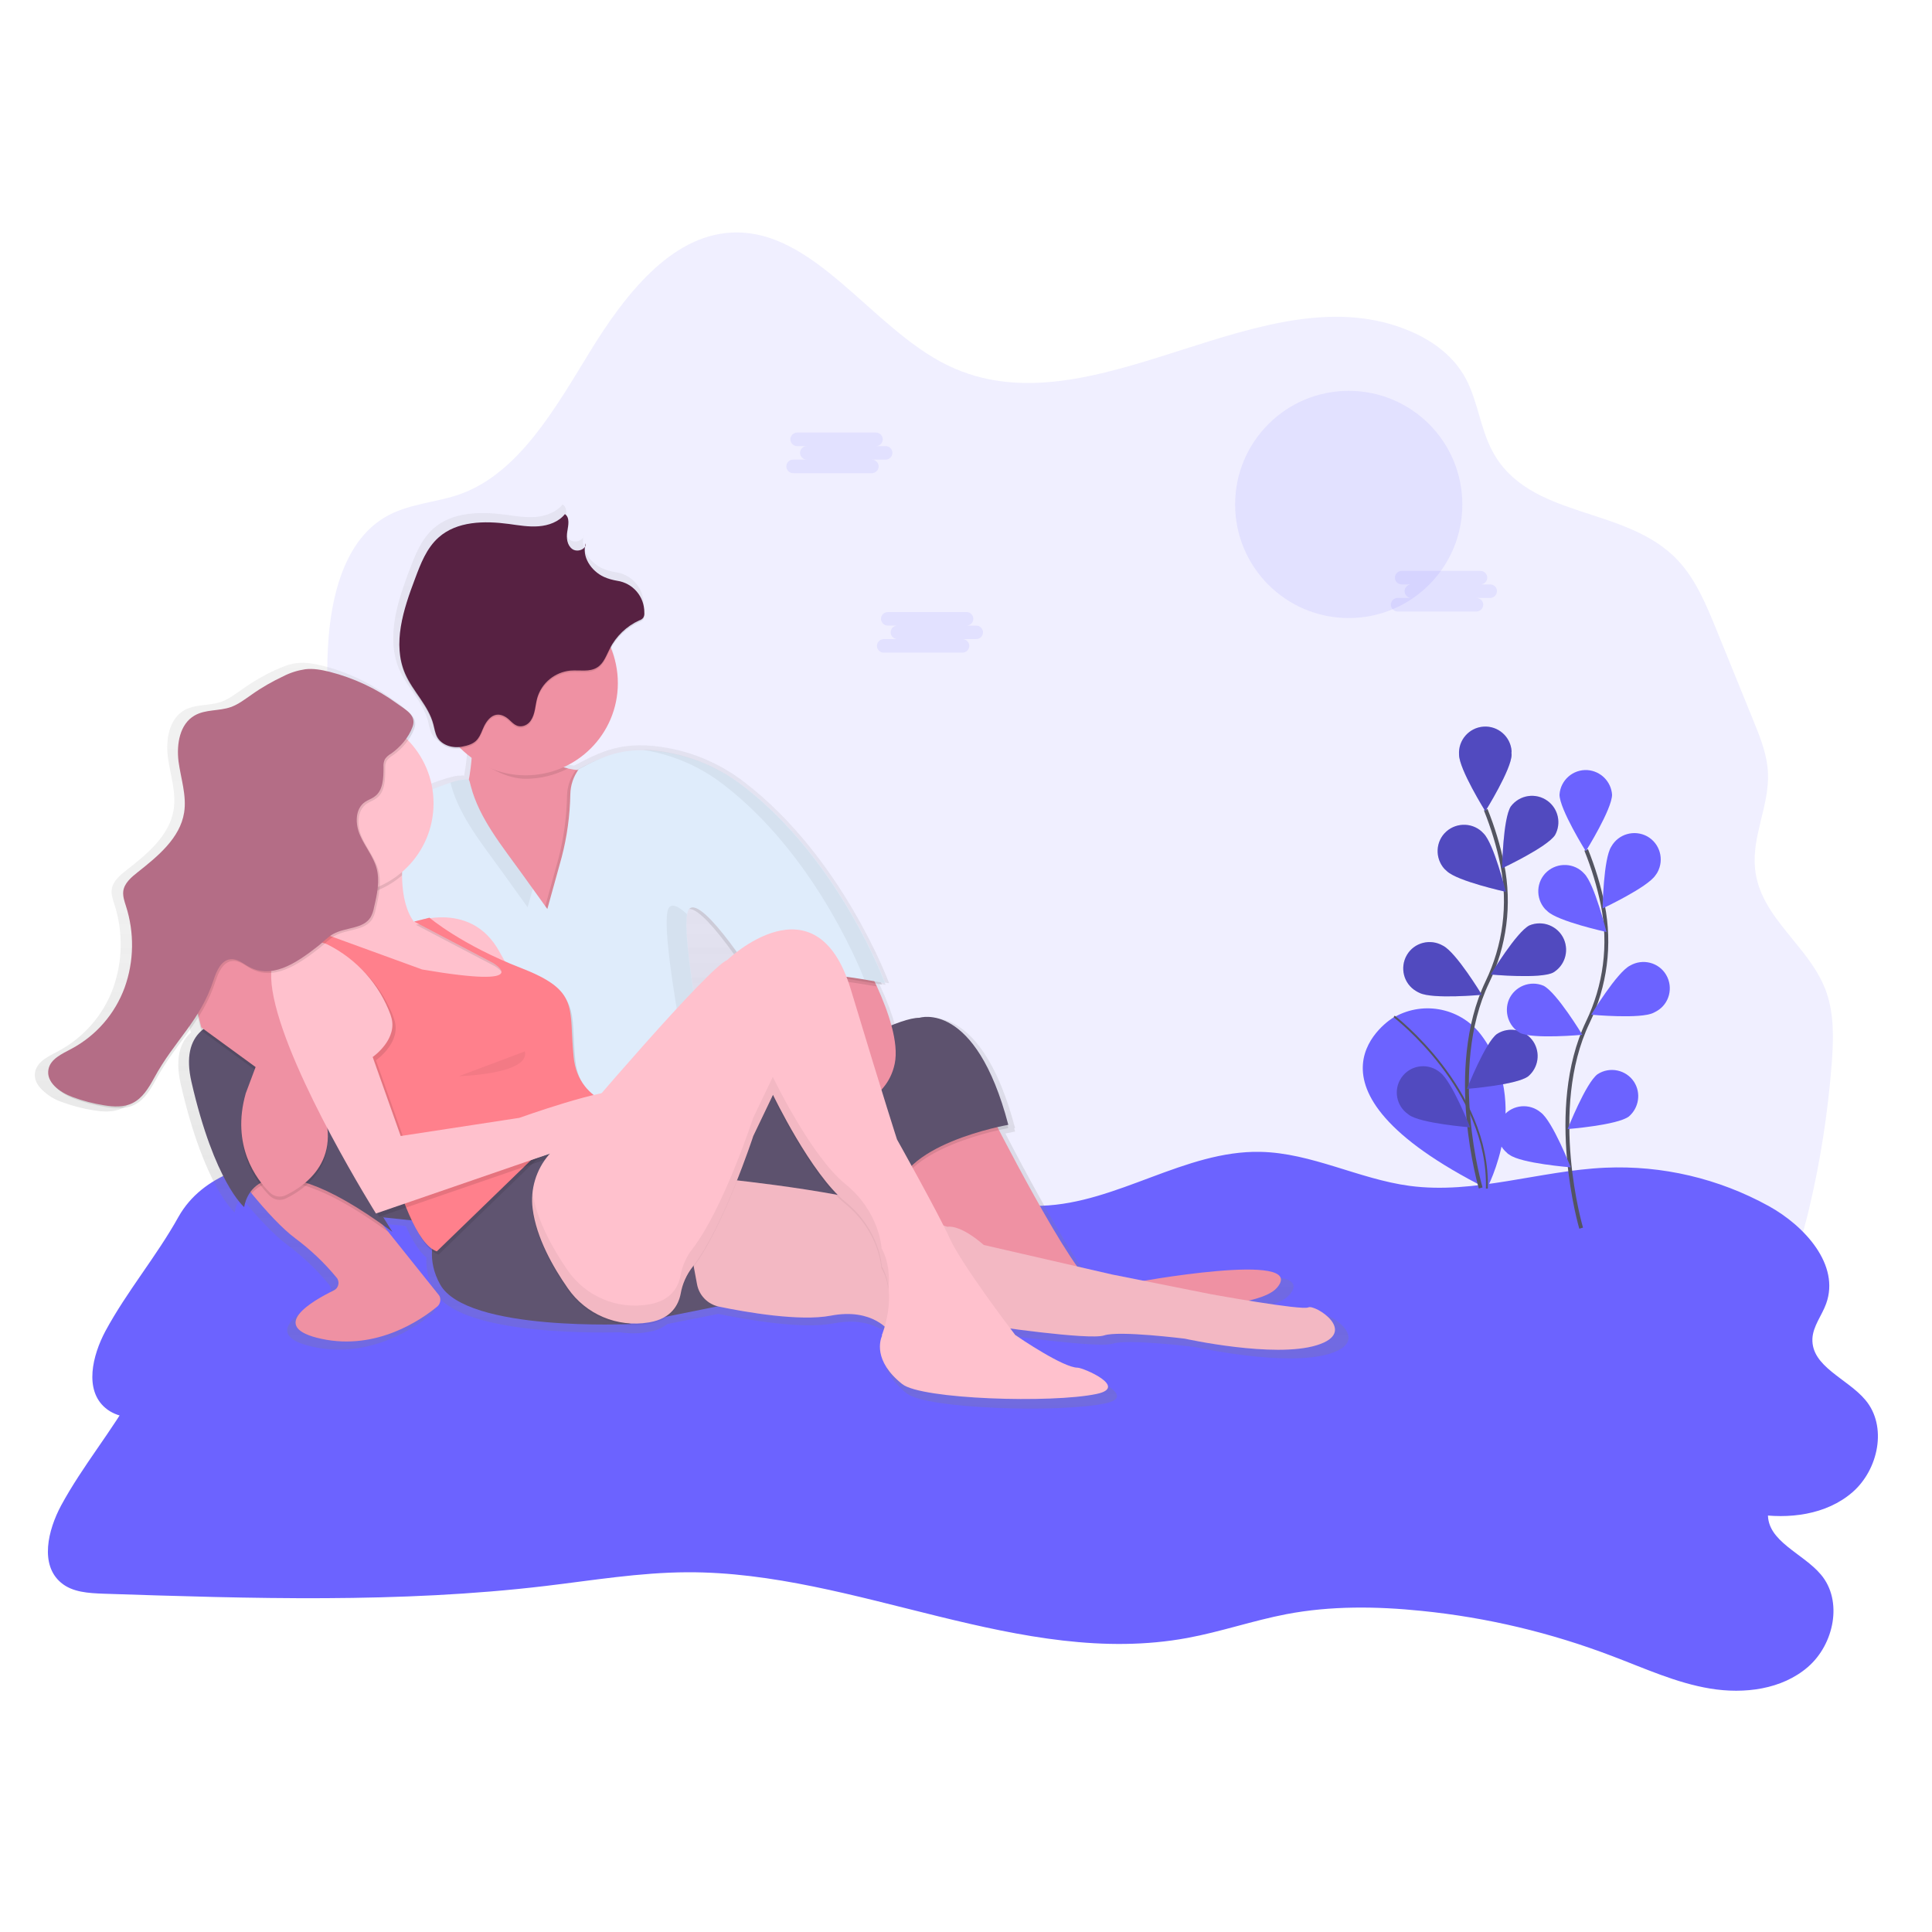 <?xml version="1.0" encoding="utf-8"?>
<!-- Generator: Adobe Illustrator 19.0.0, SVG Export Plug-In . SVG Version: 6.00 Build 0)  -->
<svg version="1.1" id="图层_1" xmlns="http://www.w3.org/2000/svg" xmlns:xlink="http://www.w3.org/1999/xlink" x="0px" y="0px"
	 viewBox="0 0 1000 1000" style="enable-background:new 0 0 1000 1000;" xml:space="preserve">
<style type="text/css">
	.st0{opacity:0.1;fill:#6C63FF;enable-background:new    ;}
	.st1{fill:#6C63FF;}
	.st2{fill:none;stroke:#535461;stroke-miterlimit:10;}
	.st3{fill:none;stroke:#535461;stroke-width:2;stroke-miterlimit:10;}
	.st4{opacity:0.25;enable-background:new    ;}
	.st5{opacity:5.000000e-02;}
	.st6{fill:url(#SVGID_1_);}
	.st7{fill:url(#SVGID_2_);}
	.st8{fill:url(#SVGID_3_);}
	.st9{fill:url(#SVGID_4_);}
	.st10{fill:url(#SVGID_5_);}
	.st11{fill:#EF91A3;}
	.st12{opacity:0.1;enable-background:new    ;}
	.st13{fill:#5D526E;}
	.st14{fill:#DFECFB;}
	.st15{fill:#572142;}
	.st16{fill:#FFC1CD;}
	.st17{fill:#5F5470;}
	.st18{opacity:5.000000e-02;enable-background:new    ;}
	.st19{fill:#FF808C;}
	.st20{fill:#B46D86;}
</style>
<path id="_x23_background" class="st0" d="M169.5,353.6c-0.9-32.3,4.3-70.2,29.1-85.5c12.3-7.6,27-7.7,40.3-12.6
	c29.8-11.1,48.4-44,66.4-73.4s41.7-59.9,73-61.7c43.1-2.4,72.5,49.4,112.2,68.7c75.4,36.6,163.8-50.9,240.3-17.3
	c11.1,4.9,21.7,12.6,27.9,24.2c6.1,11.4,7.5,25.5,13.5,37c18.9,36.4,69.6,28.2,96.5,57.3c9.3,10,14.8,23.5,20.2,36.8l18.7,46
	c3.5,8.6,7.1,17.5,7.5,27.1c0.7,16.7-8.4,32.7-6.7,49.3c2.5,26,28.8,40.2,37.1,64.5c3.9,11.5,3.5,24.2,2.6,36.5
	c-2,25.6-5.9,50.9-11.9,75.9c-6.1,25.2-15.2,51.3-33.8,66.4c-13.1,10.6-29.5,14.5-45.3,17.7c-90.6,18.4-182.6,24.5-274.5,29.3
	c-80.2,4.2-162.2,7.1-239-19.7c-34.4-12-69-31.5-88.9-65.8c-13.6-23.6-16.2-49.2-22.3-75.7c-4.7-20.5-18.8-36.4-26.7-55.6
	C183.4,469.1,171.2,411.8,169.5,353.6z"/>
<g id="_x23_wild_x28_have_x5B_plant_x2C_beach_x2C_sun_x5D__x29_">
	<path class="st1" d="M155.5,599c33.1-2.6,66.4,0.6,98.4,9.5c12.3,3.4,24.7,7.8,37.5,7.4c15.7-0.5,30.2-7.9,44.7-14
		c22.8-9.6,47.5-16.4,72.2-14.2c45.4,4.1,85.3,37.9,130.9,36.4c39-1.3,74.1-28.7,113.1-27.9c26.5,0.5,51.1,14.1,77.3,17.6
		c33.7,4.5,67.4-7.9,101.3-9.4c29.5-1.3,58.7,5.6,84.5,19.8c18.7,10.3,37.1,30.5,29.8,50.6c-2.2,6.1-6.8,11.6-7.1,18.1
		c-0.6,14.5,18.1,20.6,27.4,31.7c11.5,13.6,6.8,36.1-6.7,47.8c-13.5,11.7-33,14.1-50.6,11.2s-34-10.5-50.7-16.8
		c-31.7-12.1-64.8-20-98.6-23.4c-23.3-2.4-47.1-2.7-70.1,1.7c-17.2,3.3-33.9,9.1-51.2,12.3c-86.2,15.9-171.3-34.4-258.9-34
		c-24.6,0.1-49,4.2-73.4,7.1c-75.8,9-152.4,6.5-228.7,4c-7.7-0.3-16.1-0.7-22-5.7c-11.1-9.3-6.8-27.2,0-39.9
		c11.2-20.7,26.4-38.6,37.8-59.1C105,607.5,131.8,600.9,155.5,599z"/>
	<path class="st1" d="M132.5,689.4c33.1-2.6,66.4,0.6,98.4,9.5c12.3,3.4,24.7,7.8,37.5,7.4c15.7-0.5,30.2-7.9,44.7-14
		c22.8-9.6,47.5-16.4,72.2-14.2c45.4,4.1,85.3,37.9,130.9,36.4c39-1.3,74.1-28.7,113.1-27.9c26.5,0.5,51.1,14.1,77.3,17.6
		c33.7,4.5,67.4-7.9,101.3-9.4c29.5-1.3,58.7,5.6,84.5,19.8c18.7,10.3,37.1,30.5,29.8,50.6c-2.2,6.1-6.8,11.6-7.1,18.1
		c-0.6,14.5,18.1,20.6,27.4,31.7c11.5,13.6,6.8,36.1-6.7,47.8c-13.5,11.7-33,14.1-50.6,11.2s-34-10.5-50.7-16.8
		c-31.7-12.1-64.8-20-98.6-23.4c-23.3-2.4-47.1-2.7-70.1,1.7c-17.2,3.3-33.9,9.1-51.2,12.3c-86.2,15.9-171.3-34.4-258.9-34
		c-24.6,0.1-49,4.2-73.4,7.1c-75.8,9-152.4,6.5-228.7,4c-7.7-0.3-16.1-0.7-22-5.7c-11.1-9.3-6.8-27.2,0-39.9
		c11.2-20.7,26.4-38.6,37.8-59.1C81.9,697.9,108.8,691.3,132.5,689.4z"/>
	<circle class="st0" cx="698.1" cy="261.1" r="58.8"/>
	<path class="st1" d="M721,526.8c0,0-57.7,34.8,48.6,88.4c0,0,23.4-43.5-2.5-78.9c-10.4-14.3-29.8-18.6-45.3-9.9L721,526.8z"/>
	<path class="st2" d="M721.6,526.1c0,0,49.4,37.8,48,89.1"/>
	<path class="st3" d="M766.4,614.9c0,0-18.1-61.4,3.4-106.5c9.1-18.9,11.9-40.2,7.8-60.8c-2-9.8-4.9-19.3-8.6-28.5"/>
	<path class="st1" d="M782.4,390.6c0,7.5-13.6,29.3-13.6,29.3s-13.6-21.8-13.6-29.3c-0.5-7.5,5.2-14,12.7-14.5s14,5.2,14.5,12.7
		C782.3,389.4,782.3,390,782.4,390.6L782.4,390.6z"/>
	<path class="st1" d="M804.9,432.2c-4.1,6.3-27.4,17.2-27.4,17.2s0.4-25.7,4.5-32c4.5-6,13-7.3,19.1-2.8
		C806.6,418.7,808.2,426.2,804.9,432.2L804.9,432.2z"/>
	<path class="st1" d="M803.9,503.4c-6.7,3.4-32.3,1-32.3,1s13.3-22,20-25.4c6.9-2.9,14.9,0.3,17.9,7.2
		C812.2,492.6,809.8,499.9,803.9,503.4z"/>
	<path class="st1" d="M791,557.1c-6,4.5-31.7,6.5-31.7,6.5s9.4-23.9,15.5-28.4c6.3-4.1,14.8-2.3,18.9,4
		C797.4,545,796.3,552.6,791,557.1L791,557.1z"/>
	<path class="st1" d="M748.9,450.9c5.4,5.2,30.5,10.7,30.5,10.7s-6.2-25-11.5-30.2c-5-5.6-13.7-6-19.3-1c-5.6,5-6,13.7-1,19.3
		C748,450.1,748.5,450.5,748.9,450.9z"/>
	<path class="st1" d="M734.7,513.9c6.7,3.4,32.3,1,32.3,1s-13.3-22-20.1-25.4c-6.5-3.8-14.9-1.7-18.7,4.8
		c-3.8,6.5-1.7,14.9,4.8,18.7C733.6,513.4,734.1,513.6,734.7,513.9L734.7,513.9z"/>
	<path class="st1" d="M729.2,577c6,4.5,31.7,6.5,31.7,6.5s-9.4-23.9-15.5-28.4c-5.8-4.9-14.4-4.1-19.2,1.6
		c-4.9,5.8-4.1,14.4,1.6,19.2C728.3,576.3,728.7,576.6,729.2,577L729.2,577z"/>
	<path class="st4" d="M782.4,390.6c0,7.5-13.6,29.3-13.6,29.3s-13.6-21.8-13.6-29.3c-0.5-7.5,5.2-14,12.7-14.5s14,5.2,14.5,12.7
		C782.3,389.4,782.3,390,782.4,390.6L782.4,390.6z"/>
	<path class="st4" d="M804.9,432.2c-4.1,6.3-27.4,17.2-27.4,17.2s0.4-25.7,4.5-32c4.5-6,13-7.3,19.1-2.8
		C806.6,418.7,808.2,426.2,804.9,432.2L804.9,432.2z"/>
	<path class="st4" d="M803.9,503.4c-6.7,3.4-32.3,1-32.3,1s13.3-22,20-25.4c6.9-2.9,14.9,0.3,17.9,7.2
		C812.2,492.6,809.8,499.9,803.9,503.4z"/>
	<path class="st4" d="M791,557.1c-6,4.5-31.7,6.5-31.7,6.5s9.4-23.9,15.5-28.4c6.3-4.1,14.8-2.3,18.9,4
		C797.4,545,796.3,552.6,791,557.1L791,557.1z"/>
	<path class="st4" d="M748.9,450.9c5.4,5.2,30.5,10.7,30.5,10.7s-6.2-25-11.5-30.2c-5-5.6-13.7-6-19.3-1c-5.6,5-6,13.7-1,19.3
		C748,450.1,748.5,450.5,748.9,450.9z"/>
	<path class="st4" d="M734.7,513.9c6.7,3.4,32.3,1,32.3,1s-13.3-22-20.1-25.4c-6.5-3.8-14.9-1.7-18.7,4.8
		c-3.8,6.5-1.7,14.9,4.8,18.7C733.6,513.4,734.1,513.6,734.7,513.9L734.7,513.9z"/>
	<path class="st4" d="M729.2,577c6,4.5,31.7,6.5,31.7,6.5s-9.4-23.9-15.5-28.4c-5.8-4.9-14.4-4.1-19.2,1.6
		c-4.9,5.8-4.1,14.4,1.6,19.2C728.3,576.3,728.7,576.6,729.2,577L729.2,577z"/>
	<path class="st3" d="M818.4,635.7c0,0-18.1-61.4,3.4-106.5c9.1-18.9,11.9-40.2,7.8-60.8c-2-9.8-4.9-19.3-8.6-28.5"/>
	<path class="st1" d="M834.4,411.3c0,7.5-13.6,29.3-13.6,29.3s-13.6-21.8-13.6-29.3c0.5-7.5,7-13.2,14.5-12.7
		C828.5,399.1,833.9,404.5,834.4,411.3L834.4,411.3z"/>
	<path class="st1" d="M856.9,453c-4.1,6.3-27.4,17.2-27.4,17.2s0.4-25.7,4.5-32c3.7-6.6,12-8.9,18.6-5.3c6.6,3.7,8.9,12,5.3,18.6
		C857.6,452,857.3,452.5,856.9,453L856.9,453z"/>
	<path class="st1" d="M855.9,524.2c-6.7,3.4-32.3,1-32.3,1s13.3-22,20.1-25.4c6.5-3.8,14.9-1.7,18.7,4.8c3.8,6.5,1.7,14.9-4.8,18.7
		C857.1,523.6,856.5,523.9,855.9,524.2z"/>
	<path class="st1" d="M843.1,577.9c-6,4.5-31.7,6.5-31.7,6.5s9.4-23.9,15.5-28.4c6.3-4.1,14.8-2.3,18.9,4
		C849.5,565.8,848.3,573.4,843.1,577.9L843.1,577.9z"/>
	<path class="st1" d="M801,471.7c5.4,5.2,30.5,10.7,30.5,10.7s-6.2-25-11.5-30.2c-5-5.6-13.7-6-19.3-1c-5.6,5-6,13.7-1,19.3
		C800.1,470.8,800.5,471.3,801,471.7z"/>
	<path class="st1" d="M786.7,534.6c6.7,3.4,32.3,1,32.3,1s-13.3-22-20.1-25.4c-6.9-2.9-14.9,0.3-17.9,7.2
		C778.4,523.8,780.8,531.2,786.7,534.6L786.7,534.6z"/>
	<path class="st1" d="M781.3,597.7c6,4.5,31.7,6.5,31.7,6.5s-9.4-23.9-15.5-28.4c-5.8-4.9-14.4-4.1-19.2,1.6
		c-4.9,5.8-4.1,14.4,1.6,19.2C780.3,597.1,780.8,597.4,781.3,597.7L781.3,597.7z"/>
	<path class="st0" d="M458.4,230.9h-5c1.9,0,3.5-1.6,3.5-3.5c0-1.9-1.6-3.5-3.5-3.5c0,0,0,0,0,0h-40.8c-1.9,0-3.5,1.6-3.5,3.5
		c0,1.9,1.6,3.5,3.5,3.5c0,0,0,0,0,0h5c-1.9,0-3.5,1.6-3.5,3.5c0,1.9,1.6,3.5,3.5,3.5c0,0,0,0,0,0h-7.1c-1.9,0-3.5,1.6-3.5,3.5
		c0,1.9,1.6,3.5,3.5,3.5c0,0,0,0,0,0h40.8c1.9,0,3.5-1.6,3.5-3.5c0-1.9-1.6-3.5-3.5-3.5c0,0,0,0,0,0h7.1c1.9,0,3.5-1.6,3.5-3.5
		C461.9,232.5,460.4,230.9,458.4,230.9z"/>
	<path class="st0" d="M771.3,302.5h-5c1.9,0,3.5-1.6,3.5-3.5c0-1.9-1.6-3.5-3.5-3.5c0,0,0,0,0,0h-40.8c-1.9,0-3.5,1.6-3.5,3.5
		s1.6,3.5,3.5,3.5c0,0,0,0,0,0h5c-1.9,0-3.5,1.6-3.5,3.5s1.6,3.5,3.5,3.5c0,0,0,0,0,0h-7.1c-1.9,0-3.5,1.6-3.5,3.5s1.6,3.5,3.5,3.5
		c0,0,0,0,0,0h40.8c1.9,0,3.5-1.6,3.5-3.5c0-1.9-1.6-3.5-3.5-3.5c0,0,0,0,0,0h7.1c1.9,0,3.5-1.6,3.5-3.5
		C774.9,304.1,773.3,302.5,771.3,302.5z"/>
	<path class="st0" d="M505.3,323.8h-5c1.9,0,3.5-1.6,3.5-3.5s-1.6-3.5-3.5-3.5c0,0,0,0,0,0h-40.8c-1.9,0-3.5,1.6-3.5,3.5
		c0,1.9,1.6,3.5,3.5,3.5c0,0,0,0,0,0h5c-1.9,0-3.5,1.6-3.5,3.5s1.6,3.5,3.5,3.5c0,0,0,0,0,0h-7.1c-1.9,0-3.5,1.6-3.5,3.5
		s1.6,3.5,3.5,3.5c0,0,0,0,0,0h40.8c1.9,0,3.5-1.6,3.5-3.5s-1.6-3.5-3.5-3.5c0,0,0,0,0,0h7.1c1.9,0,3.5-1.6,3.5-3.5
		C508.8,325.4,507.2,323.8,505.3,323.8z"/>
</g>
<g id="_x23_group_x28_have_x5B_man_x28_sit_x2C_hold_x29__x2C_woman_x28_lie_x2C_talk_x29__x5D__x29_">
	<g class="st5">
		
			<linearGradient id="SVGID_1_" gradientUnits="userSpaceOnUse" x1="342.578" y1="715.321" x2="342.578" y2="717.052" gradientTransform="matrix(1 0 0 -1 -40.58 994.52)">
			<stop  offset="0" style="stop-color:#808080;stop-opacity:0.25"/>
			<stop  offset="0.54" style="stop-color:#808080;stop-opacity:0.12"/>
			<stop  offset="1" style="stop-color:#808080;stop-opacity:0.1"/>
		</linearGradient>
		<path class="st6" d="M301.8,279.2c0.3-0.5,0.5-1.1,0.4-1.7C302,278.1,301.9,278.6,301.8,279.2z"/>
	</g>
	<g class="st5">
		
			<linearGradient id="SVGID_2_" gradientUnits="userSpaceOnUse" x1="342.578" y1="716.19" x2="342.578" y2="717.93" gradientTransform="matrix(1 0 0 -1 -40.58 994.52)">
			<stop  offset="0" style="stop-color:#808080;stop-opacity:0.25"/>
			<stop  offset="0.54" style="stop-color:#808080;stop-opacity:0.12"/>
			<stop  offset="1" style="stop-color:#808080;stop-opacity:0.1"/>
		</linearGradient>
		<path class="st7" d="M301.8,278.3c0.3-0.5,0.5-1.1,0.4-1.7C302,277.2,301.9,277.8,301.8,278.3z"/>
	</g>
	
		<linearGradient id="SVGID_3_" gradientUnits="userSpaceOnUse" x1="398.601" y1="265.437" x2="398.601" y2="733.355" gradientTransform="matrix(1 0 0 -1 -40.58 994.52)">
		<stop  offset="0" style="stop-color:#808080;stop-opacity:0.25"/>
		<stop  offset="0.54" style="stop-color:#808080;stop-opacity:0.12"/>
		<stop  offset="1" style="stop-color:#808080;stop-opacity:0.1"/>
	</linearGradient>
	<path class="st8" d="M684,680.6c-2,1-18.2-1.4-31.9-3.6c7.4-1.7,12.8-3.9,15.3-6.8c14.7-16.9-50.1-7.1-70.6-3.7l-16.5-3.3
		l-18.5-4.3c-12.7-17.9-32.1-54.2-41.4-72.2c3.1-0.7,5-1,5-1c-0.1-0.6-0.3-1.1-0.5-1.7l0.5-0.1c-17.4-66.2-47-56.6-47-56.6
		c-3.5,0-8.7,1.5-14.9,4c-2-7-4.6-13.9-7.7-20.5l-0.7-1.6c2.1,0.4,3.3,0.6,3.3,0.6s-0.2-0.5-0.5-1.3l0.3,0.1l0.7,0.1h0.2l0.3,0.1
		l0.8,0.1c0,0-23.9-64.9-74.7-103.9c-13.5-10.5-29.6-17-46.5-18.8c-0.9-0.1-1.8-0.2-2.6-0.2l-0.8-0.1c-0.7,0-1.3-0.1-1.9-0.1h-1.4
		l0,0c-11.5-0.2-20,2.7-29.7,7.7c-1.8,0.9-3.6,1.8-5.5,2.8c-1.5-0.2-2.9-0.4-4.3-0.8c-0.8-0.2-1.5-0.4-2.3-0.6
		c23.9-10.9,34.9-38.7,24.9-63c3.4-6.1,8.7-10.9,15.1-13.8c0.8-0.3,1.5-0.7,2.1-1.4c0.5-0.8,0.7-1.7,0.6-2.6v-0.1c0-0.2,0-0.3,0-0.5
		c0-0.2,0-0.2,0-0.3v-0.1c0.1-8.4-6-15.7-14.4-16.9c-2.4-0.4-4.8-1-7-2c-5.4-2.4-9.8-7.9-10.1-13.6c0-0.5,0.1-1,0.1-1.5l-0.1,0.2
		c0-0.4,0.1-0.7,0.1-1.1c-1.2,2.1-4.8,2.8-6.9,1.2c-1.9-1.4-2.7-3.8-2.7-6.2c0-0.7,0.1-1.3,0.2-1.9c0.4-1.8,0.6-3.6,0.7-5.5
		c0.1-1.9-0.3-3.7-1.9-4.7c-3.3,4.1-8.7,6-14,6.5c-5.3,0.4-10.5-0.5-15.7-1.2c-12.9-1.7-27.4-1.5-37.2,7.2
		c-6.3,5.6-9.5,13.9-12.5,21.8c-4.2,11.2-8.4,23.4-8.2,35.1c-0.1,5.5,0.9,10.9,3,15.9c4.1,9.4,12.3,16.8,14.9,26.7
		c0.6,2.3,0.9,4.7,2,6.8c2.3,4.2,7.7,5.9,12.4,5.2c1.8,1.8,3.8,3.5,5.8,4.9c0,0.6-0.1,1.1-0.1,1.6c-0.3,3.4-0.8,6.8-1.4,10.1
		c-0.4-0.6-0.9-0.2-2.5-0.2h-0.5H237l-0.6,0.1l0,0l-0.7,0.1h-0.1l-0.8,0.2l0,0l-0.9,0.2h-0.1l-1,0.3l0,0l-1.1,0.3h-0.1
		c-3,0.9-6.7,2.2-10.6,3.7c-1.5-9.7-6-18.6-12.8-25.6c1.4-1.9,2.5-3.9,3.3-6.1c1.3-3.5,0-6-2.3-8.1c-1.8-2-4.5-3.6-6.9-5.3
		c-10.7-7.9-22.8-13.6-35.7-16.8c-4.2-1-8.5-1.8-12.7-1.3c-4.1,0.4-7.9,2-11.6,3.7c-5.9,2.7-11.5,6-16.7,9.7
		c-3.6,2.5-7,5.2-11.2,6.7c-6.2,2.1-13.3,1.1-19,4.3c-7.9,4.5-9.7,15.3-8.5,24.3c1.2,9.1,4.4,18.1,3,27.1
		c-2.1,13.5-13.8,23.1-24.6,31.5c-3.4,2.7-7,5.8-7.5,10c-0.3,2.7,0.7,5.3,1.5,7.9c4.5,14.1,4.2,29.3-0.8,43.2
		C53.4,525.5,43.3,537,30.3,544c-4.9,2.6-10.9,5.2-12.1,10.7c-0.8,3.7,1,6.9,3.7,9.5c2.8,2.7,6.1,4.8,9.8,6.1c5.4,2,11,3.5,16.7,4.4
		c5,0.8,10.4,1.1,15-1.1c5.3-2.6,8.6-8,11.4-13.2c7.2-13.3,15.5-22.1,22.3-32.8c0.9,3.9,1.6,6.6,1.7,6.8c-5.7,5.1-8.3,13.5-5.2,27
		c12.2,53.1,27.9,66.2,27.9,66.2c0.4-2.9,1.5-5.6,3.2-8l0.7,0.9l0,0c7.4,9,16,18.4,23.1,23.7c8.1,6,15.5,13,21.9,20.8
		c1.5,1.9,1.2,4.6-0.7,6.1c-0.3,0.2-0.5,0.4-0.8,0.5c-11.2,5.4-35.6,19.4-6.5,25.6c29.1,6.2,52.9-10.2,61.2-17.2
		c1.9-1.5,2.1-4.2,0.6-6.1l-26.5-33.1l-3.3-4c1.8,1.2,3.5,2.6,5.4,3.9L195,633l15,1.6c0.4,0.9,0.9,1.8,1.3,2.7
		c3,6.1,6.1,10.9,9.4,13.6c-0.3,6.2,1.2,12.3,4.3,17.6c11.9,21.7,77.8,21.5,96.2,21.1c1.7,0.3,3.4,0.4,5.2,0.5
		c2.9,0.1,5.8-0.1,8.6-0.6l0.6-0.1c3.6-0.5,7-1.9,9.9-4.1l26.2-5.2l0.6,0.1c14.8,3,42.9,7.9,59.1,4.8c15.5-3,24.4,2.2,28.6,5.8
		c-0.4,1.6-1,3.2-1.6,4.7h0.2c-1,2.3-4.8,13.3,10.7,25.7c10.1,8.1,79.1,10.2,102.8,5.2c17.1-3.6-7.2-13.9-10.5-13.9
		c-7.4,0-30.5-15.6-32.9-17.3c-0.4-0.5-1.3-1.7-2.6-3.4c16,2.1,44.3,5.5,49.8,3.7c7.8-2.6,42.6,1.7,42.6,1.7s47,10.5,69.7,3.5
		S687.5,678.9,684,680.6z"/>
	<g class="st5">
		
			<linearGradient id="SVGID_4_" gradientUnits="userSpaceOnUse" x1="408.249" y1="481.493" x2="408.249" y2="524.62" gradientTransform="matrix(1 0 0 -1 -40.58 994.52)">
			<stop  offset="0" style="stop-color:#808080;stop-opacity:0.25"/>
			<stop  offset="0.54" style="stop-color:#808080;stop-opacity:0.12"/>
			<stop  offset="1" style="stop-color:#808080;stop-opacity:0.1"/>
		</linearGradient>
		<path class="st9" d="M376.6,496.9c-2.7,1.2-9.3,7.3-17.7,16.2c-2.7-17.7-4.4-33.7-3.3-40.3c0.1-1,0.4-1.9,1-2.8
			c5.1-0.3,15.4,12.4,23.7,23.9C377.9,495.6,376.6,496.9,376.6,496.9z"/>
	</g>
	<g class="st5">
		
			<linearGradient id="SVGID_5_" gradientUnits="userSpaceOnUse" x1="332.201" y1="616.081" x2="332.201" y2="616.081" gradientTransform="matrix(1 0 0 -1 0 1002)">
			<stop  offset="0" style="stop-color:#808080;stop-opacity:0.25"/>
			<stop  offset="0.54" style="stop-color:#808080;stop-opacity:0.12"/>
			<stop  offset="1" style="stop-color:#808080;stop-opacity:0.1"/>
		</linearGradient>
		<polygon class="st10" points="332.2,385.9 332.2,385.9 332.2,385.9 		"/>
	</g>
	<path class="st11" d="M511.7,574.5c0,0,44.3,87.8,55.4,91.2c11.1,3.4,18.8-1.7,18.8-1.7s92.1-17.1,75,2.6
		c-17.1,19.6-166.3,7.7-166.3,7.7l-37.5-84.4L511.7,574.5z"/>
	<path class="st12" d="M384.7,576.2c0,0,71.6-47.7,91.2-47.7c0,0,29-9.4,46,55.4c0,0-58.8,10.2-58,38.4l-11.1-23.9l-47.7,52.9
		l-58-39.2L384.7,576.2z"/>
	<path class="st13" d="M384.7,574.5c0,0,71.6-47.7,91.2-47.7c0,0,29-9.4,46,55.4c0,0-58.8,10.2-58,38.4l-11.1-23.9l-47.7,52.9
		l-58-39.2L384.7,574.5z"/>
	<path class="st11" d="M463.1,550.6c-4.3,20.5-26.4,23.9-26.4,23.9l-31.5-19.6c0,0-4.5-29.4-8.2-47.3c-1.4-6.9-2.8-12.1-3.7-13.3
		c-3.4-4.3,50.3-3.4,50.3-3.4c3.8,6.4,7.2,12.9,10.3,19.7C459.7,523.4,465.4,539.6,463.1,550.6z"/>
	<path class="st11" d="M326.7,396.3l-17.9,85.3l-43.5-11.1c0,0-40.1-31.5-28.1-51.2c3.9-6.4,5.9-15.7,6.8-25.4
		c1.9-19.9-0.9-41.1-0.9-41.1s47.7-12.8,38.4,22.2c-3.9,14.4,3.1,20.5,12.6,22.8C307.8,401,326.7,396.3,326.7,396.3z"/>
	<path class="st12" d="M294.1,397.7c-6.8,3.5-14.3,5.4-22,5.4c-10.5,0-20.7-6.6-28.6-12.4c1.1-12.6,1-25.3-0.4-37.9
		c0,0,47.7-12.8,38.4,22.2C277.7,389.3,284.6,395.4,294.1,397.7z"/>
	<circle class="st11" cx="272.1" cy="353.6" r="47.7"/>
	<path class="st12" d="M268.6,453.2l13,18.1l7.4-26.7c2.8-10.7,4.3-21.7,4.5-32.7c0.1-4.7,1.6-9.2,4.4-13
		c13.3-7.2,23.1-11.1,39.9-9.4c16.6,1.8,32.4,8.2,45.5,18.4c49.8,38.2,73.2,101.8,73.2,101.8s-68.2-13.6-64.8,1.7
		c0,0-29.8-47.7-36.7-40.1c-6.8,7.7,14.5,109.1,14.5,109.1l-139.8,10.2l-36.7-97.2l1.7-72.5c0,0,36.2-16.6,43.9-16.6
		c2.7,0,2.3-0.9,3.4,3.4C246.3,424.5,258.5,439.1,268.6,453.2z"/>
	<path class="st12" d="M453.8,510.6c-11.9-2.1-45.5-7.6-56.9-3c-1.4-6.9-2.8-12.1-3.7-13.3c-3.4-4.3,50.3-3.4,50.3-3.4
		C447.3,497.3,450.7,503.8,453.8,510.6z"/>
	<path class="st14" d="M270.3,452.4l13,18.1l7.4-26.7c2.8-10.7,4.3-21.7,4.5-32.7c0.1-4.7,1.6-9.2,4.4-13
		c13.3-7.2,23.1-11.1,39.9-9.4c16.6,1.8,32.4,8.2,45.5,18.4c49.8,38.2,73.2,101.8,73.2,101.8s-68.2-13.6-64.8,1.7
		c0,0-29.8-47.7-36.7-40.1s14.5,109.1,14.5,109.1l-139.8,10.2l-36.7-97.2l1.7-72.5c0,0,36.2-16.6,43.9-16.6c2.7,0,2.3-0.9,3.4,3.4
		C248,423.6,260.2,438.3,270.3,452.4z"/>
	<path class="st12" d="M239,387.3c-4.8,0.9-10.4-0.8-12.7-5c-1.1-2-1.4-4.4-2-6.6c-2.5-9.7-10.6-17-14.6-26.2
		c-6.7-15.5-0.9-33.3,5.1-49.1c2.9-7.8,6-15.9,12.2-21.4c9.5-8.5,23.7-8.7,36.4-7c5.1,0.7,10.2,1.6,15.4,1.2s10.4-2.3,13.6-6.3
		c2.7,1.8,1.7,5.9,1.2,9.1c-0.5,3.2-0.1,6.9,2.5,8.9c2.6,2,7.4,0.3,7.1-2.9c-2.3,6.8,2.8,14.4,9.4,17.4c2.2,1,4.5,1.6,6.8,2
		c8.2,1.2,14.2,8.2,14.1,16.5v0.1c0.1,0.9-0.1,1.8-0.6,2.6c-0.5,0.6-1.2,1.1-2,1.3c-6.6,3-12,8.2-15.3,14.7
		c-1.8,3.5-3.1,7.5-6.4,9.6c-4,2.6-9.2,1.3-14,1.7c-8,0.8-14.8,6.3-17.1,14.1c-1.1,3.9-1,8.3-3.4,11.8c-1.1,1.6-2.8,2.7-4.7,2.9
		c-3.7,0.4-5.4-2.9-8-4.6c-6.2-4-10.2,1.3-12.2,6.3C247.7,383.7,246.2,386,239,387.3z"/>
	<path class="st15" d="M239,386.5c-4.8,0.9-10.4-0.8-12.7-5c-1.1-2-1.4-4.4-2-6.6c-2.5-9.7-10.6-17-14.6-26.2
		c-6.7-15.5-0.9-33.3,5.1-49.1c2.9-7.8,6-15.9,12.2-21.4c9.5-8.5,23.7-8.7,36.4-7c5.1,0.7,10.2,1.6,15.4,1.2s10.4-2.3,13.6-6.3
		c2.7,1.8,1.7,5.9,1.2,9.1c-0.5,3.2-0.1,6.9,2.5,8.9c2.6,2,7.4,0.3,7.1-2.9c-2.3,6.8,2.8,14.4,9.4,17.4c2.2,1,4.5,1.6,6.8,2
		c8.2,1.2,14.2,8.2,14.1,16.5v0.1c0.1,0.9-0.1,1.8-0.6,2.6c-0.5,0.6-1.2,1.1-2,1.3c-6.6,3-12,8.2-15.3,14.7
		c-1.8,3.5-3.1,7.5-6.4,9.6c-4,2.6-9.2,1.3-14,1.7c-8,0.8-14.8,6.3-17.1,14.1c-1.1,3.9-1,8.3-3.4,11.8c-1.1,1.6-2.8,2.7-4.7,2.9
		c-3.7,0.4-5.4-2.9-8-4.6c-6.2-4-10.2,1.3-12.2,6.3C247.7,382.8,246.2,385.2,239,386.5z"/>
	<g class="st5">
		<path d="M374.6,406.2c46,35.4,69.5,92.4,72.8,100.7c6.4,1,10.6,1.9,10.6,1.9s-23.4-63.5-73.2-101.8
			c-13.2-10.3-28.9-16.6-45.5-18.5c-2.3-0.2-4.5-0.4-6.6-0.4C348,390.5,362.4,396.7,374.6,406.2z"/>
		<path d="M233.4,406c4.4,16.7,16.6,31.4,26.7,45.5l13,18.1l2.7-9.7l-5.4-7.5c-10.1-14.1-22.3-28.7-26.7-45.5
			c-1.1-4.3-0.7-3.4-3.4-3.4c-2.4,0.2-4.8,0.8-7.1,1.6L233.4,406z"/>
		<path d="M388.7,503.5c2.8,4.2,4.5,7,4.5,7c-1.5-6.7,10.7-7.9,24.8-7.1C406.9,502.2,395.4,501.7,388.7,503.5z"/>
		<path d="M355.6,473.2c-4-3.8-7.4-5.6-9.2-3.6c-6.8,7.7,14.5,109.1,14.5,109.1l-130.2,9.5l0.6,1.6l139.8-10.2
			C371.1,579.6,352.5,491.2,355.6,473.2z"/>
	</g>
	<path class="st11" d="M226.4,676.2c-8.2,6.8-31.3,22.9-59.9,16.8s-4.6-19.8,6.3-25.1c2.1-1,3-3.6,2-5.7c-0.1-0.3-0.3-0.6-0.5-0.8
		c-6.3-7.7-13.5-14.5-21.4-20.4c-6.9-5.1-15.3-14.3-22.6-23.2l0,0c-3.8-4.6-7.3-9.1-10.2-12.9c-1.4-1.9-1.1-4.5,0.8-6
		c1.1-0.8,2.5-1.1,3.8-0.7l55.9,15.2c0.9,0.2,1.7,0.7,2.2,1.5l18.4,23l26,32.5C228.4,672,228.1,674.7,226.4,676.2z"/>
	<path class="st12" d="M201,637.7c-46.6-34-64.3-27.9-70.8-19.9c-3.8-4.6-7.3-9.1-10.2-12.9c-1.4-1.9-1.1-4.5,0.8-6
		c1.1-0.8,2.5-1.1,3.8-0.7l55.9,15.2c0.9,0.2,1.7,0.7,2.2,1.5L201,637.7z"/>
	<path class="st13" d="M162.2,532.7c0,0-75-24.7-63.1,27.3s27.3,64.8,27.3,64.8s4.3-40.9,76.7,12.8l-25.6-40.9l29.8-37.5
		L162.2,532.7z"/>
	<path class="st12" d="M144.2,485.8c0,0-6.8,35.8,17.9,79.3c19.6,34.5-3.7,50.2-14.1,55.2c-2.8,1.4-6.2,0.8-8.4-1.4
		c-6.9-6.8-20.1-24.2-12.4-51.3l5.1-13.6l-28.1-20.5c0,0-7.6-28.2-4.3-34.6c3.4-6.4,30.7-23.4,30.7-23.4L144.2,485.8z"/>
	<path class="st11" d="M144.2,484.1c0,0-6.8,35.8,17.9,79.3c19.6,34.5-3.7,50.2-14.1,55.2c-2.8,1.4-6.2,0.8-8.4-1.4
		c-6.9-6.8-20.1-24.2-12.4-51.3l5.1-13.6l-28.1-20.5c0,0-7.6-28.2-4.3-34.6c3.4-6.4,30.7-23.4,30.7-23.4L144.2,484.1z"/>
	<path class="st14" d="M206.5,415.9c0,0-61.4,35-87,58s-20.5,30.7-20.5,30.7s24.7-46,46-6c0,0,59.7-43.5,75.9-24.7
		S206.5,415.9,206.5,415.9z"/>
	<polygon class="st13" points="183.5,617.1 234.6,606.8 228.7,633.3 191.6,629.4 	"/>
	<path class="st16" d="M272.1,504.5l-1.7,18.8l-61.4-10.2l-18.8-11.9l-28.1-10.2c3.3-9.1,3.8-19.1,1.5-28.5c-1.1-4.1-2.7-8-4.9-11.6
		c-11.9-19.6,50.3-11.1,50.3-11.1c-0.7,4.4-1,8.9-0.9,13.4c0.1,14.2,4.2,34.3,26.5,31l18.8,11.1L272.1,504.5z"/>
	<path class="st16" d="M211.6,478.1c0,0,31.5-13.6,46.9,14.5c15.3,28.1,22.2,26.4,22.2,26.4L250,499.4L211.6,478.1z"/>
	<path class="st17" d="M238,620.5c0,0-23.9,19.6-10.2,44.3s98.9,20.5,98.9,20.5S272.6,665,286,596.7
		C286,596.7,247.4,607.7,238,620.5z"/>
	<path class="st17" d="M351.4,649.5l-8.5,32.4l29.8-6c0,0-12.8-27.3-11.1-35C363.4,633.3,351.4,649.5,351.4,649.5z"/>
	<path class="st16" d="M375.3,610.3c0,0,77.6,7.7,98.9,19.6l16.2,5.1c0,0,6-1.7,18.8,9.4l66.5,15.3l51.2,10.2c0,0,46.9,8.5,50.3,6.8
		c3.4-1.7,26.4,12.8,4.3,19.6s-68.2-3.4-68.2-3.4s-34.1-4.3-41.8-1.7c-7.7,2.6-59.7-5.1-59.7-5.1l-51.2,3.4c0,0-8.5-12.8-30.7-8.5
		c-15.8,3-43.4-1.7-57.8-4.7c-5.7-1.2-10.2-5.7-11.3-11.5l-5.1-27.3L375.3,610.3z"/>
	<path class="st18" d="M375.3,610.3c0,0,77.6,7.7,98.9,19.6l16.2,5.1c0,0,6-1.7,18.8,9.4l66.5,15.3l51.2,10.2c0,0,46.9,8.5,50.3,6.8
		c3.4-1.7,26.4,12.8,4.3,19.6s-68.2-3.4-68.2-3.4s-34.1-4.3-41.8-1.7c-7.7,2.6-59.7-5.1-59.7-5.1l-51.2,3.4c0,0-8.5-12.8-30.7-8.5
		c-15.8,3-43.4-1.7-57.8-4.7c-5.7-1.2-10.2-5.7-11.3-11.5l-5.1-27.3L375.3,610.3z"/>
	<path class="st12" d="M208.1,453.1c-12.2,10.5-29,14-44.5,9.3c-1.1-4.1-2.7-8-4.9-11.5c-11.9-19.6,50.3-11.1,50.3-11.1
		C208.4,444.2,208.1,448.6,208.1,453.1z"/>
	<circle class="st16" cx="177.5" cy="415.8" r="46.9"/>
	<path class="st12" d="M157.9,484.9c0,0,35.8,19.6,37.5,32.4c1.7,12.8-5.1,28.1-5.1,28.1s16.2,97.2,36.7,104l54.6-52.9l46-20.5
		c0,0-27.3-1.7-29.8-27.3c-2.6-25.6,3.4-34.1-27.3-46s-47.3-26-47.3-26l-7.9,2l40.8,21.4c0,0,23,13.6-36.7,3.4L163,483.2
		L157.9,484.9z"/>
	<path class="st19" d="M157,483.2c0,0,35.8,19.6,37.5,32.4c1.7,12.8-5.1,28.1-5.1,28.1s16.2,97.2,36.7,104l54.6-52.9l46-20.5
		c0,0-27.3-1.7-29.8-27.3c-2.6-25.6,3.4-34.1-27.3-46c-30.7-11.9-47.3-26-47.3-26l-7.9,2l40.8,21.4c0,0,23,13.6-36.7,3.4l-56.3-20.5
		L157,483.2z"/>
	<path class="st12" d="M169.8,490c0,0-35-12.8-26.4,28.1c8.5,40.9,52.9,111.7,52.9,111.7l104-35.8c0,0,32.4-24.7,23.9-27.3
		c-8.5-2.6-53.7,13.6-53.7,13.6l-61.4,9.4l-14.5-40.9c0,0,13.6-9.4,9.4-21.3l-0.1-0.4c-5.8-15.9-17.5-28.9-32.6-36.5L169.8,490z"/>
	<path class="st16" d="M168.1,488.3c0,0-35-12.8-26.4,28.1c8.5,40.9,52.9,111.7,52.9,111.7l104-35.8c0,0,32.4-24.7,23.9-27.3
		c-8.5-2.6-53.7,13.6-53.7,13.6l-61.4,9.4l-14.5-40.9c0,0,13.6-9.4,9.4-21.3l-0.1-0.4c-5.8-15.9-17.5-28.9-32.6-36.5L168.1,488.3z"
		/>
	<path class="st12" d="M171.4,348.6c-4.1-1-8.3-1.8-12.5-1.3c-4,0.6-7.8,1.8-11.3,3.6c-5.7,2.7-11.2,5.8-16.4,9.5
		c-3.5,2.4-6.9,5.1-10.9,6.5c-6,2.1-13,1.1-18.6,4.3c-7.8,4.4-9.5,14.9-8.4,23.8s4.3,17.7,2.9,26.5c-2.1,13.2-13.6,22.6-24.1,30.9
		c-3.3,2.6-6.9,5.7-7.4,9.8c-0.3,2.6,0.6,5.2,1.4,7.7c4.4,13.7,4.2,28.6-0.7,42.2c-5,13.6-14.8,24.9-27.6,31.7
		c-4.8,2.6-10.7,5.1-11.8,10.5c-1.4,6.8,5.9,12,12.4,14.4c5.3,2,10.8,3.4,16.4,4.3c4.9,0.8,10.2,1.1,14.6-1.1
		c5.2-2.5,8.4-7.8,11.2-12.9c10.7-19.8,23.9-29.5,30.9-51c1.5-4.6,3.9-10.1,8.7-10.6c3-0.3,5.8,1.6,8.3,3.2c12.4,7.8,25.4-0.9,37-10
		c2.7-2.1,5-4.7,7.9-6.3c6.3-3.5,15.5-2.5,19.3-8.6c0.9-1.6,1.5-3.4,1.8-5.2c1.6-6.7,3.1-13.6,1.3-20.3c-1.7-6.1-6-11.1-8.5-16.9
		c-2.6-5.8-2.7-13.7,2.5-17.3c1.6-1.1,3.4-1.6,5-2.8c4.5-3.2,4.6-9.7,4.6-15.3c-0.1-1.4,0.1-2.7,0.7-4c0.8-1.2,1.9-2.2,3.2-2.9
		c4.7-3.3,9.1-8.3,11.1-13.8c2.3-6.1-3.5-8.9-8.2-12.3C195.8,357.3,184,351.7,171.4,348.6z"/>
	<path class="st20" d="M170.5,347.7c-4.1-1-8.3-1.8-12.5-1.3c-4,0.6-7.8,1.8-11.3,3.6c-5.7,2.7-11.2,5.8-16.4,9.5
		c-3.5,2.4-6.9,5.1-10.9,6.5c-6,2.1-13,1.1-18.6,4.3c-7.8,4.4-9.5,14.9-8.4,23.8c1.2,8.9,4.3,17.7,2.9,26.5
		c-2.1,13.2-13.6,22.6-24.1,30.9c-3.3,2.6-6.9,5.7-7.4,9.8c-0.3,2.6,0.6,5.2,1.4,7.7c4.4,13.7,4.2,28.6-0.7,42.2
		c-5,13.6-14.8,24.9-27.6,31.7c-4.8,2.6-10.7,5.1-11.8,10.5c-1.4,6.8,5.9,12,12.4,14.4c5.3,2,10.8,3.4,16.4,4.3
		c4.9,0.8,10.2,1.1,14.6-1.1c5.2-2.5,8.4-7.8,11.2-12.9c10.7-19.8,23.9-29.5,30.9-51c1.5-4.6,3.9-10.1,8.7-10.6
		c3-0.3,5.8,1.6,8.3,3.2c12.4,7.8,25.4-0.9,37-10c2.7-2.1,5-4.7,7.9-6.3c6.3-3.5,15.5-2.5,19.3-8.6c0.9-1.6,1.5-3.4,1.8-5.2
		c1.6-6.7,3.1-13.6,1.3-20.3c-1.7-6.1-6-11.1-8.5-16.9c-2.6-5.8-2.7-13.7,2.5-17.3c1.6-1.1,3.4-1.6,5-2.8c4.5-3.2,4.6-9.7,4.6-15.3
		c-0.1-1.4,0.1-2.7,0.7-4c0.8-1.2,1.9-2.2,3.2-2.9c4.7-3.3,9.1-8.3,11.1-13.8c2.3-6.1-3.5-8.9-8.2-12.3
		C195,356.5,183.1,350.9,170.5,347.7z"/>
	<path class="st16" d="M567.6,721.5c-23.1,4.9-90.7,2.8-100.6-5.1c-15.2-12.1-11.4-22.9-10.4-25.2h-0.2c0,0,8.5-20.5,0-35.8
		c0,0-0.9-18.8-18.8-33.3c-17.9-14.5-37.5-55.4-37.5-55.4l-10.2,21.3c0,0-15.3,46.8-31.3,67.6c-3.2,4.1-5.4,8.9-6.3,14.1
		c-1.1,5.6-4.7,12.7-16,14.7l-0.6,0.1c-16.2,2.7-32.5-4.2-41.8-17.7c-7.7-11-16.3-26.2-18.2-41.1c-1.3-10.1,1.8-20.3,8.4-28l0.1-0.1
		c18.3-21.7,82-96.3,92.2-100.7c0,0,46-44.3,64,15.3s23.9,77.6,23.9,77.6s21.4,38.2,27.3,51.2c6.1,13.4,31.3,46.7,33.9,50
		c2.3,1.6,24.9,16.9,32.2,16.9C560.6,707.9,584.3,718,567.6,721.5z"/>
	<g class="st5">
		<path d="M459.8,667.5c0.7-6.6,0.3-14.5-3.5-21.4c0,0-0.9-18.8-18.8-33.3c-17.9-14.5-37.5-55.4-37.5-55.4l-10.2,21.3
			c0,0-15.3,46.8-31.3,67.6c-3.2,4.1-5.4,8.9-6.3,14.1c-1.1,5.6-4.7,12.7-16,14.7l-0.6,0.1c-16.2,2.7-32.5-4.2-41.8-17.7
			c-7.5-10.9-16.1-25.9-18.2-40.6c-0.5,3.2-0.5,6.5-0.1,9.7c2,14.9,10.6,30.1,18.2,41.1c9.3,13.5,25.6,20.4,41.8,17.7l0.6-0.1
			c11.3-2,15-9.1,16-14.7c1-5.1,3.2-9.9,6.3-14.1c16-20.8,31.3-67.6,31.3-67.6l10.2-21.3c0,0,19.6,40.9,37.5,55.4
			c17.9,14.5,18.8,33.3,18.8,33.3C458.2,659.8,459.4,663.6,459.8,667.5z"/>
	</g>
	<path class="st18" d="M237.6,557c0,0,36.7-0.9,34.1-12.8"/>
</g>
</svg>
